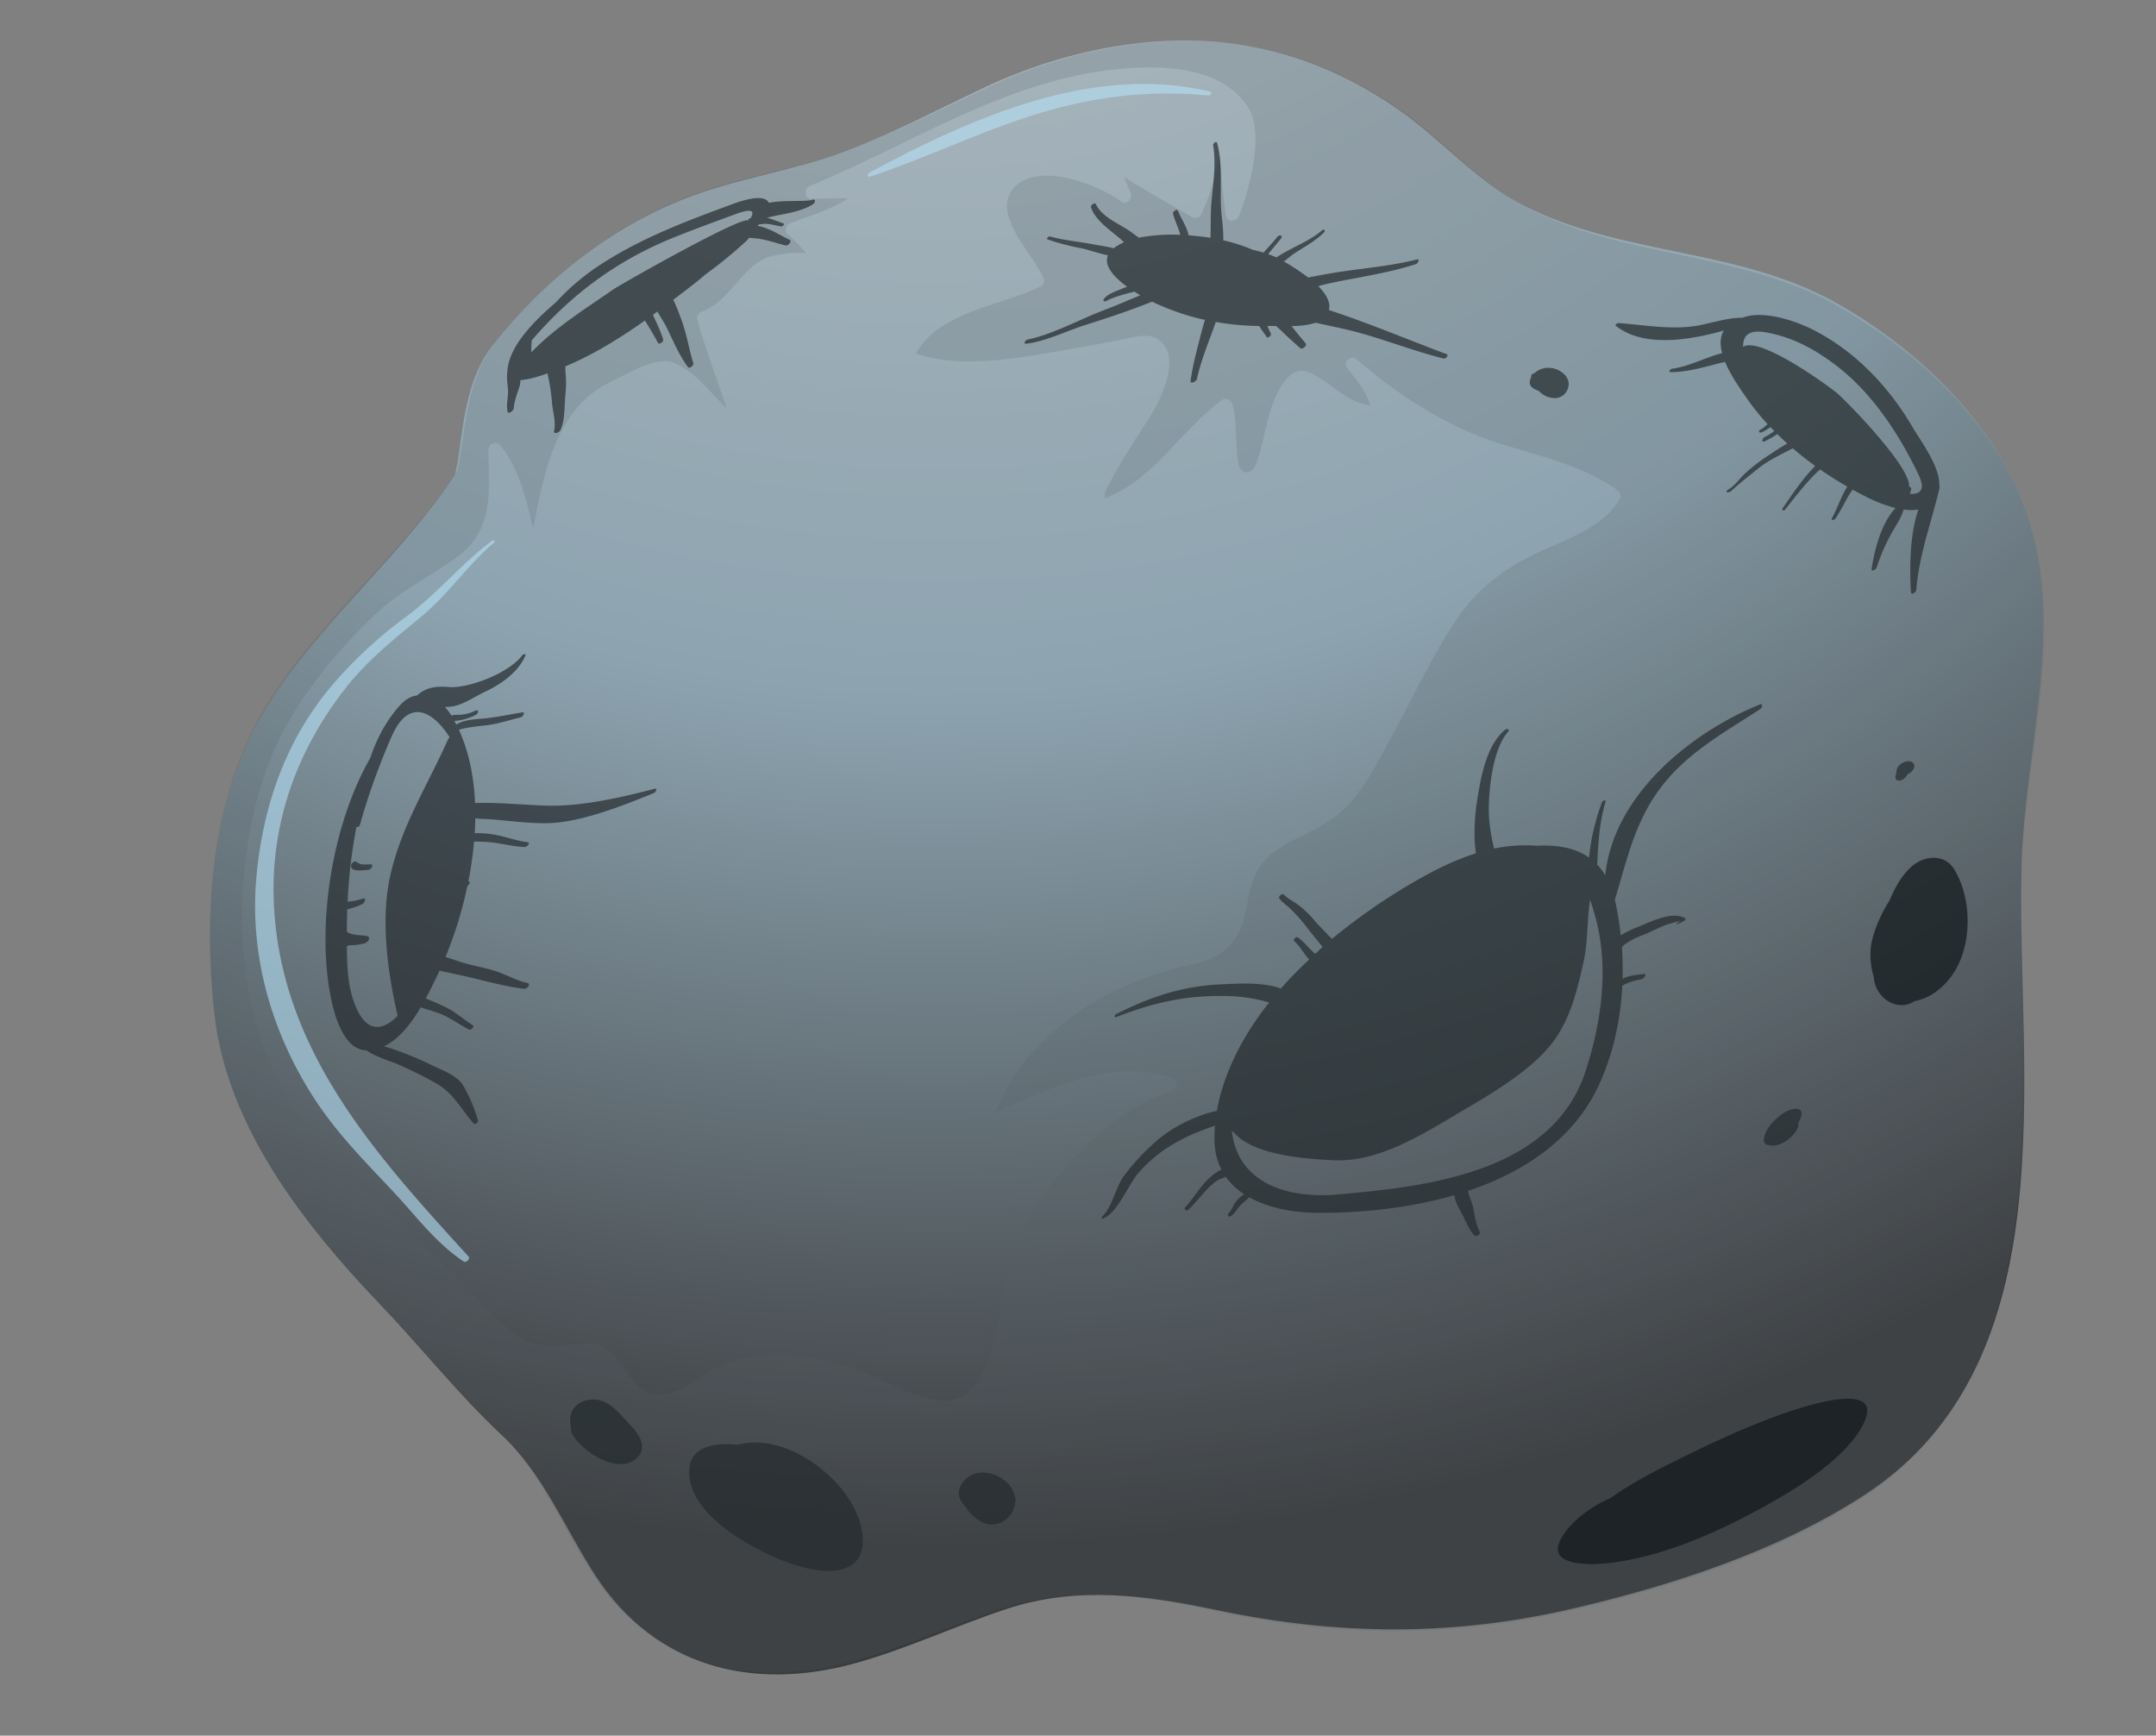 <svg xmlns="http://www.w3.org/2000/svg" xmlns:xlink="http://www.w3.org/1999/xlink" viewBox="0 0 1509.63 1215.3"><rect x="0" y="0" width="1509.63" height="1215.3" fill="#808080" stroke="none"/><defs><style>.cls-1{isolation:isolate;}.cls-2{fill:url(#radial-gradient);}.cls-3{fill:#586166;opacity:0.2;mix-blend-mode:multiply;}.cls-4{fill:#b5e1f7;opacity:0.6;mix-blend-mode:screen;}.cls-5,.cls-8{fill:#232a2d;}.cls-5,.cls-6,.cls-7{opacity:0.7;}.cls-6{fill:#0f1619;}</style><radialGradient id="radial-gradient" cx="2235.12" cy="-8067.19" r="3018.16" gradientTransform="matrix(0.51, 0, 0, 0.51, -485.06, 3658.18)" gradientUnits="userSpaceOnUse"><stop offset="0" stop-color="#e3f3fc"/><stop offset="0.22" stop-color="#aeb8be"/><stop offset="0.61" stop-color="#8da4b0"/><stop offset="1" stop-color="#3a3b3d"/></radialGradient></defs><g class="cls-1"><g id="Capa_1" data-name="Capa 1"><path class="cls-2" d="M1415.43,607.62c1.83-80.46,29.27-162.79,5.38-242-20-66.49-75.55-119.67-134.46-153.16-68.76-39.06-149.52-32.92-219.12-68.28C1034.17,127.42,1009.6,98,979.45,77c-30.75-21.44-63.06-36.22-99.83-43.73C817.21,20.47,747.48,34,690.54,60.72c-33.17,15.56-65.32,32.87-99.75,45.63-34,12.6-70.34,17.94-104.52,30.27-56.11,20.24-105,58.81-141.48,105.48-16.67,21.28-19.9,49.78-23.45,75.64q-1,7.45-2.78,14.68c-36.23,55-87.73,97.58-125.3,152.81-44.64,65.63-51.4,147.91-43.1,224.72,8.51,78.7,62.89,147.79,115.93,203.31,29,30.33,54.77,63.07,85.48,91.83,29.1,27.25,44.11,65.61,65.6,98.51,41.42,63.38,109.12,80.66,180.21,61.39,36.86-10,71.54-26.59,107.78-38.51,48.92-16.09,97.33-9.5,146.55.85,85.16,17.9,165.74,18.67,250.72-1.25,69.29-16.24,143.53-40.37,203.47-79.56C1449.08,952.87,1412.16,751.88,1415.43,607.62Z"/><path class="cls-3" d="M1415.39,611.05c2.26-80.45,30.15-162.63,6.7-241.94-19.69-66.6-74.89-120.08-133.63-153.89-68.54-39.44-149.34-33.74-218.74-69.48-33-17-57.37-46.54-87.41-67.73-30.63-21.6-62.86-36.56-99.58-44.27-62.35-13.1-132.15,0-189.24,26.44-33.25,15.39-65.49,32.52-100,45.09-34.07,12.41-70.43,17.56-104.68,29.7C432.59,154.9,383.53,193.2,346.75,239.66c-16.78,21.2-20.16,49.68-23.86,75.52-.71,5-1.68,9.86-2.86,14.67C283.5,384.62,231.77,426.94,193.9,482c-45,65.39-52.21,147.64-44.33,224.49,8.07,78.74,62.09,148.13,114.81,203.94,28.81,30.49,54.43,63.38,85,92.29,28.95,27.41,43.75,65.86,65.06,98.88,41.07,63.6,108.68,81.25,179.86,62.38,36.92-9.8,71.7-26.21,108-37.93,49-15.82,97.4-9,146.56,1.65,85,18.37,165.63,19.58,250.72.13,69.37-15.87,143.75-39.58,203.9-78.45C1447.15,956.47,1411.32,755.29,1415.39,611.05ZM1134,349.6c-10.79,17.8-31.25,25.88-49.53,33.85-27.15,11.81-48.52,25.95-65.26,51.3-16.87,25.52-29.77,53.44-44.43,80.25-11.14,20.4-22.64,44.86-42.35,58.59-12.19,8.48-26.09,13.3-38.31,21.41-17.58,11.64-18.36,27.06-22.51,45.56-4.74,21-16.43,30.2-37.19,34.74-58.45,12.78-114.72,47.07-137.77,104,39.06-17.49,81-38.46,123.95-24.56a4.71,4.71,0,0,1,0,9c-52.29,16.37-103,77.65-116.23,130.16-5.78,22.91-7.14,89.55-45.24,86.54-22.69-1.8-42.22-16.15-63.6-22.82-29.32-9.15-61.55-13.7-90.86-1.45-14.56,6.08-29.42,22.55-45.93,20.06C437.22,973,436.27,940,411.32,940.8c-18.17.57-34.79,5.51-50.64-6.71-15.59-12-28.4-26.86-42.24-40.76-35.34-35.49-77-68.72-106.88-109.09-38.94-52.65-48-125-38.92-188.39a299,299,0,0,1,12.92-54.24C200.22,499.14,229,463,260.81,432c16.73-16.27,37.65-26.94,56.72-40.08C346.38,372,342.29,346.12,342,314.73c0-3.8,5.36-6.57,8-3.29,13.8,17.11,18.24,37.88,23.37,58.58,7.29-38.65,16-84,53.3-102.12,10.46-5.07,33.08-18.9,44.95-14,15.35,6.28,25.11,20.57,37,31.85-6.39-20.75-14.7-40.88-20.37-61.9a4.75,4.75,0,0,1,3.28-5.75c20.39-7.24,27.93-33.06,48.62-38.66a77.78,77.78,0,0,1,24.28-2.2A131.62,131.62,0,0,0,551.58,164c-2.88-2.55-.94-6.66,2.09-7.82,13.31-5.09,28-9.16,40-17.17-8.36-.45-16.68.05-25.15.24-5.71.12-5.78-7.32-1.22-9.2C642.18,99.18,710,52.23,793.23,47.62c28.2-1.57,64.09,1.28,80.78,27.63,11.57,18.26.68,57.66-6.44,75.86-1.5,3.85-8.14,5-9,0-2.44-13.84-3.47-27.79-4.33-41.77-3.14,14-7,27.8-13.27,40.91-1.12,2.33-4.34,2.85-6.41,1.66-16-9.11-31.88-18.38-47.57-28,1.53,3.61,3,7.21,4.6,10.81,1.63,3.75-2.18,9.52-6.42,6.39-16.14-11.89-59.71-29-76-8.64-14.88,18.55,14.95,46.05,21.72,62.81a4.61,4.61,0,0,1-2.16,5.28c-28.35,13.83-70.82,17.45-87.51,47,31,10.64,69.1,3.59,100.14-1.72q22.23-3.81,44.38-8.12c7.22-1.41,17.33-4.7,24.29-.6,18,10.63,3.65,40.85-3.94,53.1-11.35,18.32-23.42,35.59-32.22,54.3a27.57,27.57,0,0,0-.33,4.31C807.9,336.33,826.86,300.72,856,280c2.56-1.82,6,.15,6.87,2.82,2.41,7.78,2.27,16.18,2.73,24.25.34,5.79.38,12,1.58,17.63,1.93,9.15,10,7.14,12.74-.76,5.75-16.7,7.21-35.65,15.86-51.28,4.43-8,11.38-16.32,21.48-11.69,16,7.3,24.83,20.75,42.39,22.76-3.27-9.56-9.1-17.19-15.89-25.23a4.68,4.68,0,0,1,6.64-6.6c29.63,25.68,63.15,47.24,100.81,59,27.7,8.68,57.2,15.06,81.15,32.26C1134.42,344.66,1135.45,347.27,1134,349.6Z"/><path class="cls-4" d="M344.43,378.69c-21.54,16.13-38.25,37.12-60.25,53.25A306,306,0,0,0,235,477c-34.14,38.78-50.85,86.25-55.45,137-4.92,54.32,10.13,107.12,38.92,152.73,15.92,25.23,36.42,45.9,56.69,67.45,16,17,30,36.28,49.65,49.22,1.47,1,4.66-2,3.36-3.48C261.91,807.34,195.51,734,191.69,630.65c-2.07-55.66,16.95-106.77,51.22-150,14.85-18.73,34.09-34,52.39-49.17,18.78-15.57,32-35.76,50.4-51.31C347.16,378.9,345.91,377.58,344.43,378.69Z"/><path class="cls-5" d="M568.82,139.87c-4.67,1.62-19.89,0-30.47,2.16-3.37-7.1-20.33-1-25.92,1.05-31,11.42-61.43,22.82-89.49,40.61a163.89,163.89,0,0,0-33.82,28.13c-16.06,13.61-33.28,31.54-33.87,48.66,0,0,0,.08,0,.12-.54,3.72,0,7.77.38,11.32.64,5.33-1.42,10.8-.24,16.24.52,2.36,4.21-.7,4.31-2.15.35-5.07,2.51-10.65,4.1-15.48a16.83,16.83,0,0,0,.57-4.4c5.69-.34,13-2.53,19.08-4.69.23,1.64.58,3.37,1,5.22a144.73,144.73,0,0,1,2.17,16.49c.54,5.07,2.74,13.18,1.37,18.27-.85,3.13,3.58,1.55,4.38-.17,3.47-7.4,2.73-17.33,3.54-25.32a69,69,0,0,0,.05-15,27.74,27.74,0,0,1,0-4.47c19.34-8,37.91-19.54,55.58-32,.4.61.81,1.22,1.19,1.84,2.73,4.49,5.45,8.83,7.82,13.55,1,1.93,4.39-.62,3.79-2.32a114.05,114.05,0,0,0-5.62-13.69c-.54-1.08-1-2.24-1.53-3.41,1-.76,2.1-1.51,3.15-2.27,2.17,3.94,4.82,7.76,6.52,11.27,4.54,9.34,8.65,19.18,14.84,27.58,1.16,1.58,4.22-1.24,3.75-2.76-3.2-10.28-4.7-20.84-8.53-31-1.37-3.65-3.22-8.74-5.5-13.34,4.07-3.08,8.12-6.16,12.08-9.21,3.55-2.72,7-5.58,10.44-8.49a327.58,327.58,0,0,0,28.76-23.57,12.13,12.13,0,0,0,1.84-2.21c2.61.46,5.49.45,7.86.89,6,1.1,11.83,3.1,17.75,4.57,1.62.41,4.76-3,2.69-4-6.23-2.87-14.62-8.59-22.43-9.74.37-.35.74-.74,1.11-1.11a19.52,19.52,0,0,0,2.58-.21c4.3-.54,8.71,1.16,13,1.73.83.11,2.61-1.76,1.44-2.14-3.8-1.23-7.56-3-11.48-3.94,10.74-2.83,22.75-3.56,32.22-9.47C570.78,142.12,571.55,138.92,568.82,139.87Zm-43.26,12.87c-.86.06-2,1.1-1.65,1.86-2.49-4.7-88.54,44-94.36,48-18.93,13.13-41.26,27-57.45,44.1a52.93,52.93,0,0,1,.28-8.38c.17-.24.36-.47.53-.7,28-32.37,60.26-56,100.51-72,13.91-5.55,28-10.67,42.05-15.84C526.86,145.59,528.5,147.89,525.56,152.74Z"/><path class="cls-5" d="M603.09,1069.75c-7.17-33.37-52.12-67.15-85.81-58.3a5,5,0,0,0-.49.22c-16.5-1.72-32.73,1-34.08,16.58-2.95,33.8,51.44,61.21,77.74,68.65C585.87,1104.08,609.56,1099.83,603.09,1069.75Z"/><path class="cls-5" d="M1232.15,493.33c-48.76,19.77-102.58,63.78-108.13,119.6a41.94,41.94,0,0,0-5.67-7.45c.69-14.81,1.52-29.46,5.84-44.1.54-1.82-2.14-.65-2.54.42a154.64,154.64,0,0,0-9,38.7c-9.8-7-22.29-9-36.44-8.32a107.09,107.09,0,0,0-30.06,2c-2.07-8.89-3.72-17.74-3.68-27.89,0-14.47,3-42.21,13.41-53.76,1.57-1.74-.57-2.68-2-1.5-13.84,11.34-17.37,35.48-20,52.11-1,6.72-2.36,21.83-.41,34.35-15.36,4.81-30.26,12.31-45.07,21a416.23,416.23,0,0,0-55.71,38.9c-1-1.05-2.18-2-3.19-3.12-3.31-3.52-6.67-6.9-9.82-10.57a66.32,66.32,0,0,0-10.32-9.85c-3.38-2.55-7.38-4.4-10.37-7.39-1.27-1.26-4.25,1.35-3.15,2.75,2.16,2.75,5,4.54,7.51,7a116.9,116.9,0,0,1,11,12.23c3.23,4.2,6.58,8.27,9.92,12.39.68.85,1.26,1.58,1.85,2.23-1.78,1.56-3.44,3.24-5.18,4.83-1.16-1-2.26-2-3.3-3.07-2.9-3-5.55-6.12-9-8.52-1.06-.74-3.53,1.64-2.48,2.58,3.23,2.92,5.55,6.66,8.16,10.11.71.94,1.5,1.93,2.34,2.86-6.85,6.48-13.53,13.17-19.78,20.32-12.46-4.68-29.89-3.43-40.57-3-28.13,1.16-50.28,8.51-74.94,21-1,.54-1.35,2.62.26,2C808.46,701.69,832,696.53,861,697.47a111,111,0,0,1,27.72,4.5c-.4.5-.83,1-1.23,1.48-16.49,20.91-30.71,47.28-35.43,74.37-14.54,3-30.62,11.39-39.84,19a157.5,157.5,0,0,0-25.08,26.33c-5.83,7.68-8.33,22.07-15.08,28.32-.7.65-.84,2.2.53,1.64,9.95-4,17.7-23.92,24.27-31.48,15.3-17.59,33.31-26.51,53.87-33.41a102.19,102.19,0,0,0-.32,11.2,45.61,45.61,0,0,0,4.89,19.62c-4.16,1.63-8.34,5.48-10.65,7.91-5.33,5.65-9.3,12.38-14.51,18.14-1.73,1.91.69,3.23,2.29,1.7,4-3.86,7.52-8.22,11.22-12.38a58.59,58.59,0,0,1,6.94-6.61c2.32-1.89,5.11-2.57,7.65-3.86a47.52,47.52,0,0,0,13,12.27,20.14,20.14,0,0,0-7.74,8.29,23.48,23.48,0,0,1-2.52,4.11c-.58.77-1.72,1.73-1.08,2.8l0,.07c.19.31.77.35,1.08.29,2.3-.47,3.91-3.14,5.19-4.91,2.47-3.42,5.51-5.66,8.58-8.51,14,7.86,32,10.82,48,10.88,30.15.12,64-3.2,95.54-12.36.53,4.13,2.62,8,4.72,11.81,3.1,5.63,5,11.77,9.56,16.48,1.21,1.26,4.4-1.19,3.6-2.65-2.84-5.21-3.53-11.12-4.64-16.87-.63-3.24-2.17-6.34-3.12-9.51-.23-.77-.42-1.51-.61-2.23,40.34-13.5,75.76-37.32,93-76.9,9.18-21.12,14-43.84,15.12-66.77a36,36,0,0,1,5.41-2.54c2.75-1,5.66-1.46,8.46-2.22,1.48-.41,3.78-3.88,1-3.48-5.18.75-10.35,1-14.7,3.4a220.52,220.52,0,0,0-.46-22.27l0,0c4.17-4.1,10.23-6.64,15.58-8.74,3.78-1.49,7.42-3.35,11.11-5a61.44,61.44,0,0,1,5.86-2.31c-1.52.55,13.17-4.22,6-.64-.4.2-.51,1,.1.75a29.77,29.77,0,0,0,5.31-2.63c.44-.25,1.08-1.1.45-1.48-9.15-5.66-24.92,2.74-33.74,6.19a77.48,77.48,0,0,0-11.47,5.63c-.74-6.8-1.75-13.54-3.07-20.2-.33-1.6-.7-3.08-1.08-4.57,8.36-27.24,13.54-53.07,30.88-76.87,18.72-25.72,45.11-39.86,71-56.79C1234,495.5,1234.76,492.27,1232.15,493.33ZM1110.41,749.47c-23,71.26-110,81.4-174.1,86.94-34,2.93-69.47-7.24-73.78-44.48.49.41,1.05.78,1.58,1.17,13.79,16.18,52.12,18.39,69.08,19.31C963,814,992.14,796.7,1016.82,782c23.68-14.09,58.21-32.83,73.5-56.59,10.17-15.78,14.13-32.82,18.32-51,3.23-14,2.53-30,4.73-44.39,1.71,4.78,3,9.45,4.07,13.39C1126.6,678.31,1121.27,715.78,1110.41,749.47Z"/><path class="cls-5" d="M1357.9,340.1c.51-13.59-12.89-31-18.48-40.6-16.67-28.61-40.43-53.69-70.09-68.71-11.68-5.92-34.68-14-49.28-8.3-11.1-.22-24,4.62-34.56,6-17.18,2.28-35.22-1.07-52.41-2.3-.65,0-2.52,1.3-1.62,2,19.19,15.14,50.68,10.26,75.59,3.26-2.8,4.44-2.76,10-1.23,15.78-11.83,3.07-23.44,9.47-35.29,11-.87.11-2.47,2.31-1,2.33,12.9.12,25.67-4.16,38.35-7.18,4.2,10.13,11.57,20.21,15.59,26A159.41,159.41,0,0,0,1237.68,297c-1,.83-1.89,1.69-2.88,2.47a7.49,7.49,0,0,1-1.5,1c-.09,0-1.41.76-.69.43-.5.23-1.08.75-.94,1.36.4,1.78,4.36-.59,8-3.2.88.92,1.8,1.83,2.7,2.75a39.4,39.4,0,0,1-6.81,4.24c-1.55.72-2.52,4-.09,3a56.75,56.75,0,0,0,9-5.11c2.25,2.24,4.54,4.45,6.92,6.59-5.32,3.11-10.45,6.62-15.44,9.87A125.68,125.68,0,0,0,1222.47,331c-3.9,3.37-8.11,9.67-12.76,12-.44.23-1.34,1.67-.29,1.69,2.06.05,2.31-.51,4-2,5.65-5.14,11.73-9.84,17.68-14.64,7.33-5.89,16-9.77,24.2-14.15,5,4.31,10.27,8.45,15.65,12.33-.77.81-1.52,1.62-2.22,2.38-7.67,8.32-14.06,17.89-20.46,27.19-1.16,1.68.84,2.14,1.84.85,6.08-7.83,12.21-15.6,19-22.84a68.4,68.4,0,0,1,5.35-5.08c6.22,4.32,12.6,8.31,19,12-4.32,6.88-7,15.35-10.69,22-1.13,2,1.75,1.46,2.53.26,3-4.59,5.48-9.42,8.12-14.2a63.31,63.31,0,0,1,3.83-5.94c3.68,2,7.37,4,11,5.78a98.66,98.66,0,0,0,19,7.09c-10,10.72-14.65,28.8-16.76,42.79-.32,2.12,3.15.19,3.51-1a132.71,132.71,0,0,1,10-23.27c2.93-5.51,7.37-11.36,8.86-17.49a32.51,32.51,0,0,0,10.38,0c-6.18,18.18-6.14,40.56-5.21,57.85.13,2.41,3.61.13,3.74-1.44,2-25,10.54-47.07,16.23-71.13A3.21,3.21,0,0,0,1357.9,340.1Zm-20.5,5.69a19.65,19.65,0,0,1,.73-2.72,1.71,1.71,0,0,0-.71-2.14,2.11,2.11,0,0,0-.68-.23c1.09-14.47-45.85-61.74-50.51-65.52-7.45-6.06-53.83-39.65-65.68-32.38-.21-7.15,3.29-12.35,16.11-10.05,19.19,3.44,35.61,12.6,50.78,24.53,24.24,19.09,42.77,47.5,55.9,75.06C1348.49,343.13,1344.48,346.18,1337.4,345.79Z"/><path class="cls-5" d="M1013,248c-27.71-10.34-54.62-21.78-82.5-30.89,1.41-5.58-2.13-11.41-7.43-16.71,1.75-.52,3.37-1,4.8-1.3,21.18-4.87,43-7.38,63.66-14.22,1.35-.45,2.83-3.79.56-3.21-18.08,4.62-37,6.07-55.43,8.92-6.9,1.06-13.77,2.41-20.65,3.71a175.89,175.89,0,0,0-17-11.23c2.64-1.94,5.1-4.12,6.78-5.25,7.18-4.81,15-8.79,21.16-14.95,1.4-1.4.19-2.86-1.34-1.54-9.35,8.06-21.61,12-31.85,18.9A59.76,59.76,0,0,0,888,178c.37-.51.74-1,1.14-1.51,2.59-3.17,5.34-6.24,7.81-9.53,1.66-2.22-1.14-2.86-2.5-1.16-3.05,3.82-6.5,7.34-9.68,11.07-2.46-.74-4.95-1.39-7.52-1.9a110.62,110.62,0,0,0-20.75-6.69c.29-7.56-1.13-15.73-1.49-22.29-.83-15.18,1.28-31.17-2.84-46-.41-1.5-2.94.45-2.73,1.67,2.33,13.55-.3,27.93-1.29,41.51-.56,7.71-.29,15.56-.57,23.35-5.1-.83-10.25-1.39-15.32-1.73-1.14-6-5.27-11.62-7.45-17.14-.72-1.85-4,.56-3.48,2.14.93,3.07,2.08,6.06,3.26,9,.72,1.83,1.29,3.74,1.88,5.64a125.6,125.6,0,0,0-29.06,2c-2-1.46-3.93-2.93-5.94-4.34-7.62-5.34-19.89-10.1-24.06-19-.84-1.81-4,.57-3.48,2.13,2.71,8.49,12.82,15.69,19.47,21.11,1.19,1,2.4,2.12,3.61,3.33a31.52,31.52,0,0,0-7.24,4.2c-4.63-1.32-9.66-1.86-14.25-2.75-10.16-2-20.29-2.74-30.31-5.54-1-.28-2.88,1.65-1.68,2.07a165.59,165.59,0,0,0,23.19,6.12c6.25,1.26,12.66,3.8,19.08,5-3.06,7.21,4.08,15.23,13.39,22-1.16.43-2.32.86-3.46,1.36-4.29,1.87-9.47,3.29-12.64,6.93-1.22,1.41,0,2.5,1.51,1.73,6.14-3.23,13-4.82,19.72-6.55,1.36.87,2.74,1.71,4.1,2.51-8.28,3.38-16.48,7.07-24.7,10.14-17.16,6.42-36.48,17.26-54.36,20.91-1.33.27-3.11,3.17-.87,2.9,13.81-1.66,27.77-8.75,41.07-13,15.84-5,31.74-10.27,47.2-16.49,2,1,3.79,1.83,5.4,2.53A169.28,169.28,0,0,0,843.73,224c-1.19,3.59-2.15,7.28-3.1,11-2.68,10.52-5.52,20.93-7,31.7-.36,2.57,4.06.43,4.43-1.23,3-13.83,8.62-26.74,13.23-40a195.22,195.22,0,0,0,30.43,2.81c1.54,2.65,3.59,5.11,5.14,7.64.77,1.27,3.55-1,3-2.23-.79-1.84-1.61-3.63-2.41-5.42.8,0,1.6,0,2.41,0,1.07,0,2.34,0,3.7,0,1.33,1.25,2.7,2.41,3.85,3.54,4.18,4.08,8.5,8,12.9,11.86,1.61,1.41,5.26-1.68,3.83-3.35q-5-5.88-9.78-12c5.74-.1,11.84-.61,16.74-2.36,10.62,2.38,21.34,4.44,31.68,7.33,19.49,5.47,38.49,12.85,58.1,17.79C1012.19,251.49,1014.65,248.64,1013,248Z"/><path class="cls-6" d="M1238.62,993.46c-18.67,7.15-37,15.41-54.94,24.24-18.24,9-38.52,18.69-55.93,31.18-14.17,6.14-28.24,16.67-34.78,28.6-10.87,19.87,22,18.28,33.24,17,36-4,72.17-19.74,103.72-36.66,23.74-12.73,59.77-34.15,73.42-58.12C1325.61,960.66,1250.13,989.05,1238.62,993.46Z"/><g class="cls-7"><path class="cls-8" d="M458.44,552.26c-23.29,6.16-52.2,12.68-76.27,11.84-16.92-.59-32.7-2.33-49.54-1.82-.78-18.29-4.25-35.85-11.32-51.31,6.42-1.82,12.74-2.35,19.38-3.13,8-.93,16-3.71,23.86-5.52,1.56-.37,3.7-3.92,1.05-3.49-8.66,1.41-17.33,3.27-26.05,4.19-7,.73-13.91.64-20.07,4.31-.42-.82-.85-1.64-1.25-2.47,2-.29,4-.5,6.08-1a33.72,33.72,0,0,0,9.2-3.54c1.9-1.1,1.63-3.89-.83-2.62a27.3,27.3,0,0,1-12.53,2.82,14.3,14.3,0,0,0-4.06.5,38.19,38.19,0,0,0-4.59-6,31,31,0,0,0,5.08-.35c8.1-1.31,15.69-6.83,22.94-10.26C350.68,479.21,363,470.65,367.9,459c.63-1.51-1.69-.92-2.2-.22-8.81,12.15-37.21,23.53-51.86,22.26-9-.79-16,.56-21.73,5.88-4.17.57-8.32,2.72-12.1,7-9.89,11.08-16.31,23.58-20.76,36.84-27.27,47.71-37.19,116.84-28,165.58,2.32,12.27,8.58,38.61,25.23,39.11,6.44,4.43,16.91,7.64,19.81,8.83a289.13,289.13,0,0,1,27.87,13.59c13.35,7.21,18.1,18.11,27.5,28.85,1,1.19,3.4-1,3-2.23a105.43,105.43,0,0,0-10.72-25c-4.05-6.63-16.36-11-22.85-14.27a238,238,0,0,0-28.92-11.65c-.55-.19-1.82-.49-3.44-.89,10.75-5,19.18-16,25.85-27.31,3.79,1.24,7.62,2.37,11.29,3.6,8.41,2.83,14.75,7.87,22.45,11.94,1.46.77,4.24-2.11,2.57-3.18-7.37-4.72-12.92-9.95-21.1-13.6-3.87-1.71-7.76-3.43-11.68-5,2.77-5.16,5.2-10.17,7.32-14.49.79-1.61,1.56-3.29,2.33-5,4.85,1.12,9.71,2.18,14.59,3.21,14.66,3.12,30,7.82,44.71,9.55,1.9.22,5-3.5,2.25-4.1-7.65-1.7-14.82-5.89-22.29-8.3-6.62-2.13-13.54-3.45-20.26-5.19-4.44-1.14-9.6-3.22-14.81-4.7a287,287,0,0,0,15.33-49.74c.93-.71,2.54-2.53,1-3A1.41,1.41,0,0,1,328,617a260.56,260.56,0,0,0,3.92-27.77c4.08.11,8.18.19,12.26.62,7.84.83,15.51,3,23.4,3.22,1.52,0,4.11-3.11,1.85-3.37-7.57-.87-14.85-3.71-22.35-5.13a78.92,78.92,0,0,0-14.68-1.2c.21-3.46.36-6.93.4-10.38,2.77.44,6,.36,10.15.65,13.36,1,27.08,3,40.47,2.74,23.44-.42,53.12-12.48,74.52-21.09C459.08,554.86,460.67,551.67,458.44,552.26ZM313.76,517.64c-14.25,32-32.49,60.3-40.4,95-7,30.75-2.05,68.22,5.1,98.68-9.78,9.72-20.87,12.82-29.06-5.76-5.78-13.11-6.44-28.48-6.51-43a2.13,2.13,0,0,0,1.28-.65s.06,0,.09-.06a39.82,39.82,0,0,0,10.62-1.21,4.7,4.7,0,0,0,3.46-3,1.45,1.45,0,0,0-.73-1.93l.06-.1c-4.57-1.29-10.32-.14-14.46-3a2.44,2.44,0,0,0-.34-.14c0-5.09.1-10.41.29-15.81a49.82,49.82,0,0,0,10.33-3.5c2-.9,3.52-5,.13-3.88a33.28,33.28,0,0,1-10.2,2,352.21,352.21,0,0,1,6.26-52.55c.12,1,2-.06,2.22-.8A477.31,477.31,0,0,1,274.09,516c12.62-29.25,30.39-16.33,40.79.38A3.5,3.5,0,0,0,313.76,517.64Z"/><path class="cls-8" d="M259.74,605.23c-1.86,0-3.71.16-5.58.08-2.29-.1-3.16-1.11-5-2-1.23-.62-2.8.88-3.14,1.94-1.91,5.95,9.2,4,12.12,3.8C259.68,608.94,262.07,605.26,259.74,605.23Z"/></g><path class="cls-5" d="M710.82,1049.64l0,0c-1.1-16-26.79-26.3-37.12-11.09-4.19,6.18-2.32,11.93,2.16,16.09a28.56,28.56,0,0,0,13,11.65c8.48,3.66,18.14-1.63,21.1-10.12a16,16,0,0,0,.85-4.56C711.36,1050.88,711.66,1050,710.82,1049.64Z"/><path class="cls-5" d="M441,997.42c-8.7-9.1-17-20.74-31.17-16.72-9,2.56-12.27,10.93-9.94,18.51a7.92,7.92,0,0,0,1,5.29c7.15,12.12,31.17,27.89,44.31,17.07C454.41,1014,447.28,1004,441,997.42Z"/><path class="cls-5" d="M1257.09,776.41c-5.28.36-10.34,4.11-14.06,7.64-3.91,3.71-7.46,8.38-8,13.9-.13,1.3.63,3.19,2,3.6,4.76,1.39,9.08.25,13.23-2.38,3.46-2.2,9.84-8.06,9-12.94a23.64,23.64,0,0,0,2-5.07C1262.07,778,1260.24,776.19,1257.09,776.41Z"/><path class="cls-6" d="M1368.25,608.54c-6.77-11-21.21-9.53-29.85-1.67-7.5,6.83-11.67,15-15.35,23.65-7.35,11.36-12.28,24.94-13.1,32.8a52,52,0,0,0,2,20.45c.14,1.1.26,2.21.48,3.3,2.44,12.75,16.84,21.56,28.34,13.85,9.31-1.73,17.37-7.33,23.76-15C1381.31,665.69,1381.6,630.28,1368.25,608.54Z"/><path class="cls-5" d="M1339.87,534.67c-1.26-1.86-3.4-1.82-5.4-1.39-3.3.73-6.82,3.78-6.56,7.4a22.35,22.35,0,0,0-.74,3.5c-.26,1.83,1.67,2.62,3.13,2.38a7.61,7.61,0,0,0,5-3.7c.15-.24.28-.51.43-.77a11.15,11.15,0,0,0,1.23-.64C1339,540.17,1341.56,537.14,1339.87,534.67Z"/><path class="cls-5" d="M1096,262.83c-5.46-6.13-15.54-7.31-21.63-1.47-1-.11-2.48,1.31-2.26,2.31a3.37,3.37,0,0,1,.1.34c-1.63,2.77-1.75,5.92,1.56,8a16.26,16.26,0,0,0,3.64,1.66,15.54,15.54,0,0,0,11.15,5.09C1096.79,278.84,1101.48,269.05,1096,262.83Z"/><path class="cls-4" d="M847.51,64.2c-82.21-19.73-167,18.09-238.66,56.58-1.5.81-2,3.63.36,2.86,37.49-12.3,73.21-29.79,111-42,42-13.58,82.18-19,125.88-14.81C847.28,67,849.26,64.62,847.51,64.2Z"/></g></g></svg>